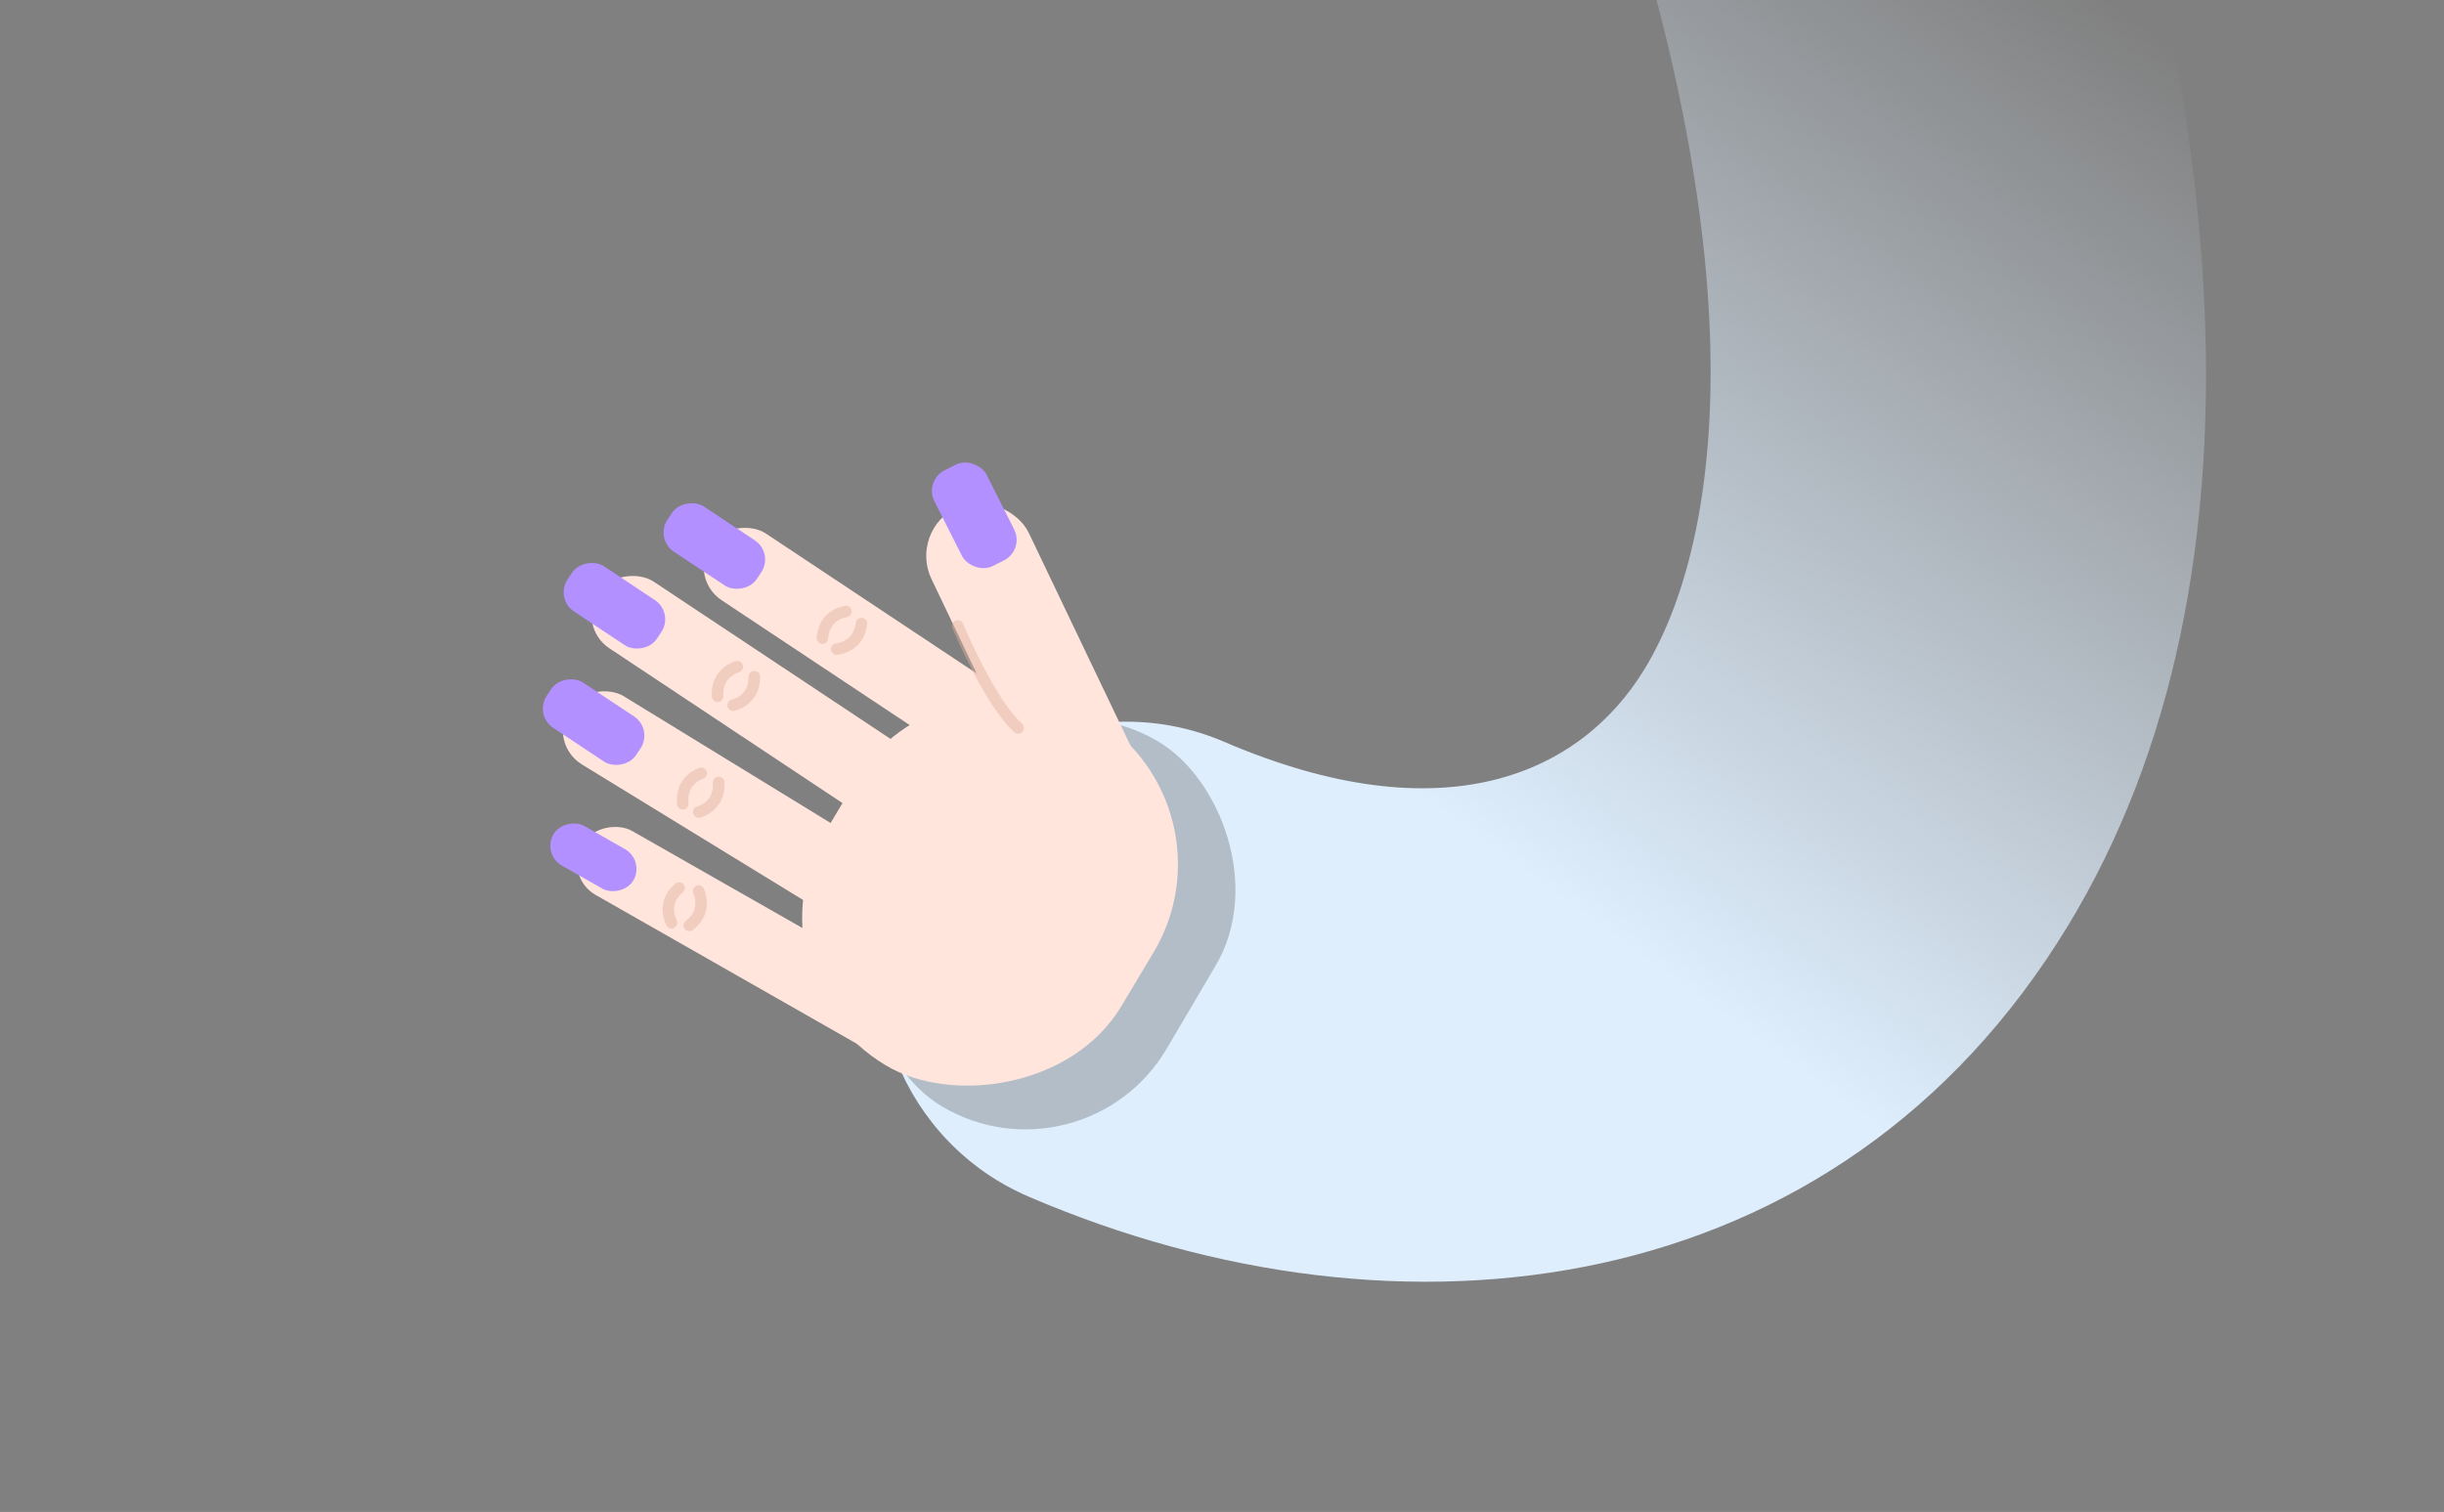 <svg width="543" height="336" viewBox="0 0 543 336" fill="none" xmlns="http://www.w3.org/2000/svg">
<rect x="0" y="0" width="543" height="336" fill="#808080" stroke="none"/>
<path d="M271.992 164.856C244.076 152.871 211.729 165.785 199.744 193.702C187.759 221.618 200.673 253.964 228.589 265.949L271.992 164.856ZM228.589 265.949C311.247 301.437 408.202 289.889 459.352 205.892C506.129 129.077 499.666 12.558 439.289 -128.741L338.122 -85.512C393.947 45.136 384.004 118.099 365.387 148.672C351.143 172.063 320.789 185.806 271.992 164.856L228.589 265.949Z" fill="url(#paint0_linear_11_325)"/>
<rect width="94.205" height="72.714" rx="36.357" transform="matrix(-0.508 0.862 0.862 0.508 225.904 146.266)" fill="#4A4A4A" fill-opacity="0.3"/>
<rect x="164.043" y="217.152" width="90.263" height="76.334" rx="38.167" transform="rotate(-59.106 164.043 217.152)" fill="#FFE5DC"/>
<rect x="152.91" y="128.457" width="17.784" height="84.163" rx="8.892" transform="rotate(-56.411 152.91 128.457)" fill="#FFE5DC"/>
<rect x="127.984" y="139.152" width="17.784" height="92.32" rx="8.892" transform="rotate(-56.411 127.984 139.152)" fill="#FFE5DC"/>
<rect x="121.714" y="165.24" width="17.784" height="84.163" rx="8.892" transform="rotate(-58.495 121.714 165.24)" fill="#FFE5DC"/>
<rect x="125.217" y="194.82" width="16.362" height="84.163" rx="8.181" transform="rotate(-60.32 125.217 194.82)" fill="#FFE5DC"/>
<rect x="123.259" y="133.051" width="12.052" height="23.817" rx="5.117" transform="rotate(-56.408 123.259 133.051)" fill="#B390FF"/>
<rect x="145.459" y="119.77" width="12.052" height="23.817" rx="5.117" transform="rotate(-56.408 145.459 119.77)" fill="#B390FF"/>
<rect x="118.633" y="158.906" width="12.052" height="23.817" rx="5.117" transform="rotate(-56.408 118.633 158.906)" fill="#B390FF"/>
<rect x="120.429" y="189.841" width="10.112" height="20.505" rx="5.056" transform="rotate(-60.322 120.429 189.841)" fill="#B390FF"/>
<rect x="201.801" y="117.898" width="23.929" height="77.251" rx="11.964" transform="rotate(-25.542 201.801 117.898)" fill="#FFE5DC"/>
<rect x="205.299" y="106.811" width="13.008" height="23.817" rx="5.117" transform="rotate(-26.728 205.299 106.811)" fill="#B390FF"/>
<path d="M212.781 139.099C212.781 139.099 219.763 155.956 226.221 161.772" stroke="#E0B0A0" stroke-opacity="0.46" stroke-width="2.559" stroke-linecap="round"/>
<path d="M187.94 135.885C187.94 135.885 183.095 136.446 182.717 141.821" stroke="#E0B0A0" stroke-opacity="0.46" stroke-width="2.559" stroke-linecap="round"/>
<path d="M185.887 144.242C185.887 144.242 190.753 143.925 191.401 138.576" stroke="#E0B0A0" stroke-opacity="0.46" stroke-width="2.559" stroke-linecap="round"/>
<path d="M155.797 171.855C155.797 171.855 151.128 173.265 151.707 178.622" stroke="#E0B0A0" stroke-opacity="0.46" stroke-width="2.559" stroke-linecap="round"/>
<path d="M162.887 156.72C162.887 156.72 167.67 155.765 167.608 150.377" stroke="#E0B0A0" stroke-opacity="0.46" stroke-width="2.559" stroke-linecap="round"/>
<path d="M155.254 180.443C155.254 180.443 159.988 179.271 159.68 173.891" stroke="#E0B0A0" stroke-opacity="0.46" stroke-width="2.559" stroke-linecap="round"/>
<path d="M163.821 148.165C163.821 148.165 159.093 149.36 159.426 154.737" stroke="#E0B0A0" stroke-opacity="0.46" stroke-width="2.559" stroke-linecap="round"/>
<path d="M150.88 197.346C150.88 197.346 146.916 200.187 149.194 205.071" stroke="#E0B0A0" stroke-opacity="0.46" stroke-width="2.559" stroke-linecap="round"/>
<path d="M153.14 205.65C153.14 205.65 157.242 203.011 155.212 198.019" stroke="#E0B0A0" stroke-opacity="0.46" stroke-width="2.559" stroke-linecap="round"/>
<defs>
<linearGradient id="paint0_linear_11_325" x1="243.997" y1="213.502" x2="423.092" y2="-33.61" gradientUnits="userSpaceOnUse">
<stop offset="0.232" stop-color="#DEEEFD"/>
<stop offset="1" stop-color="#DEEEFD" stop-opacity="0"/>
</linearGradient>
</defs>
</svg>
